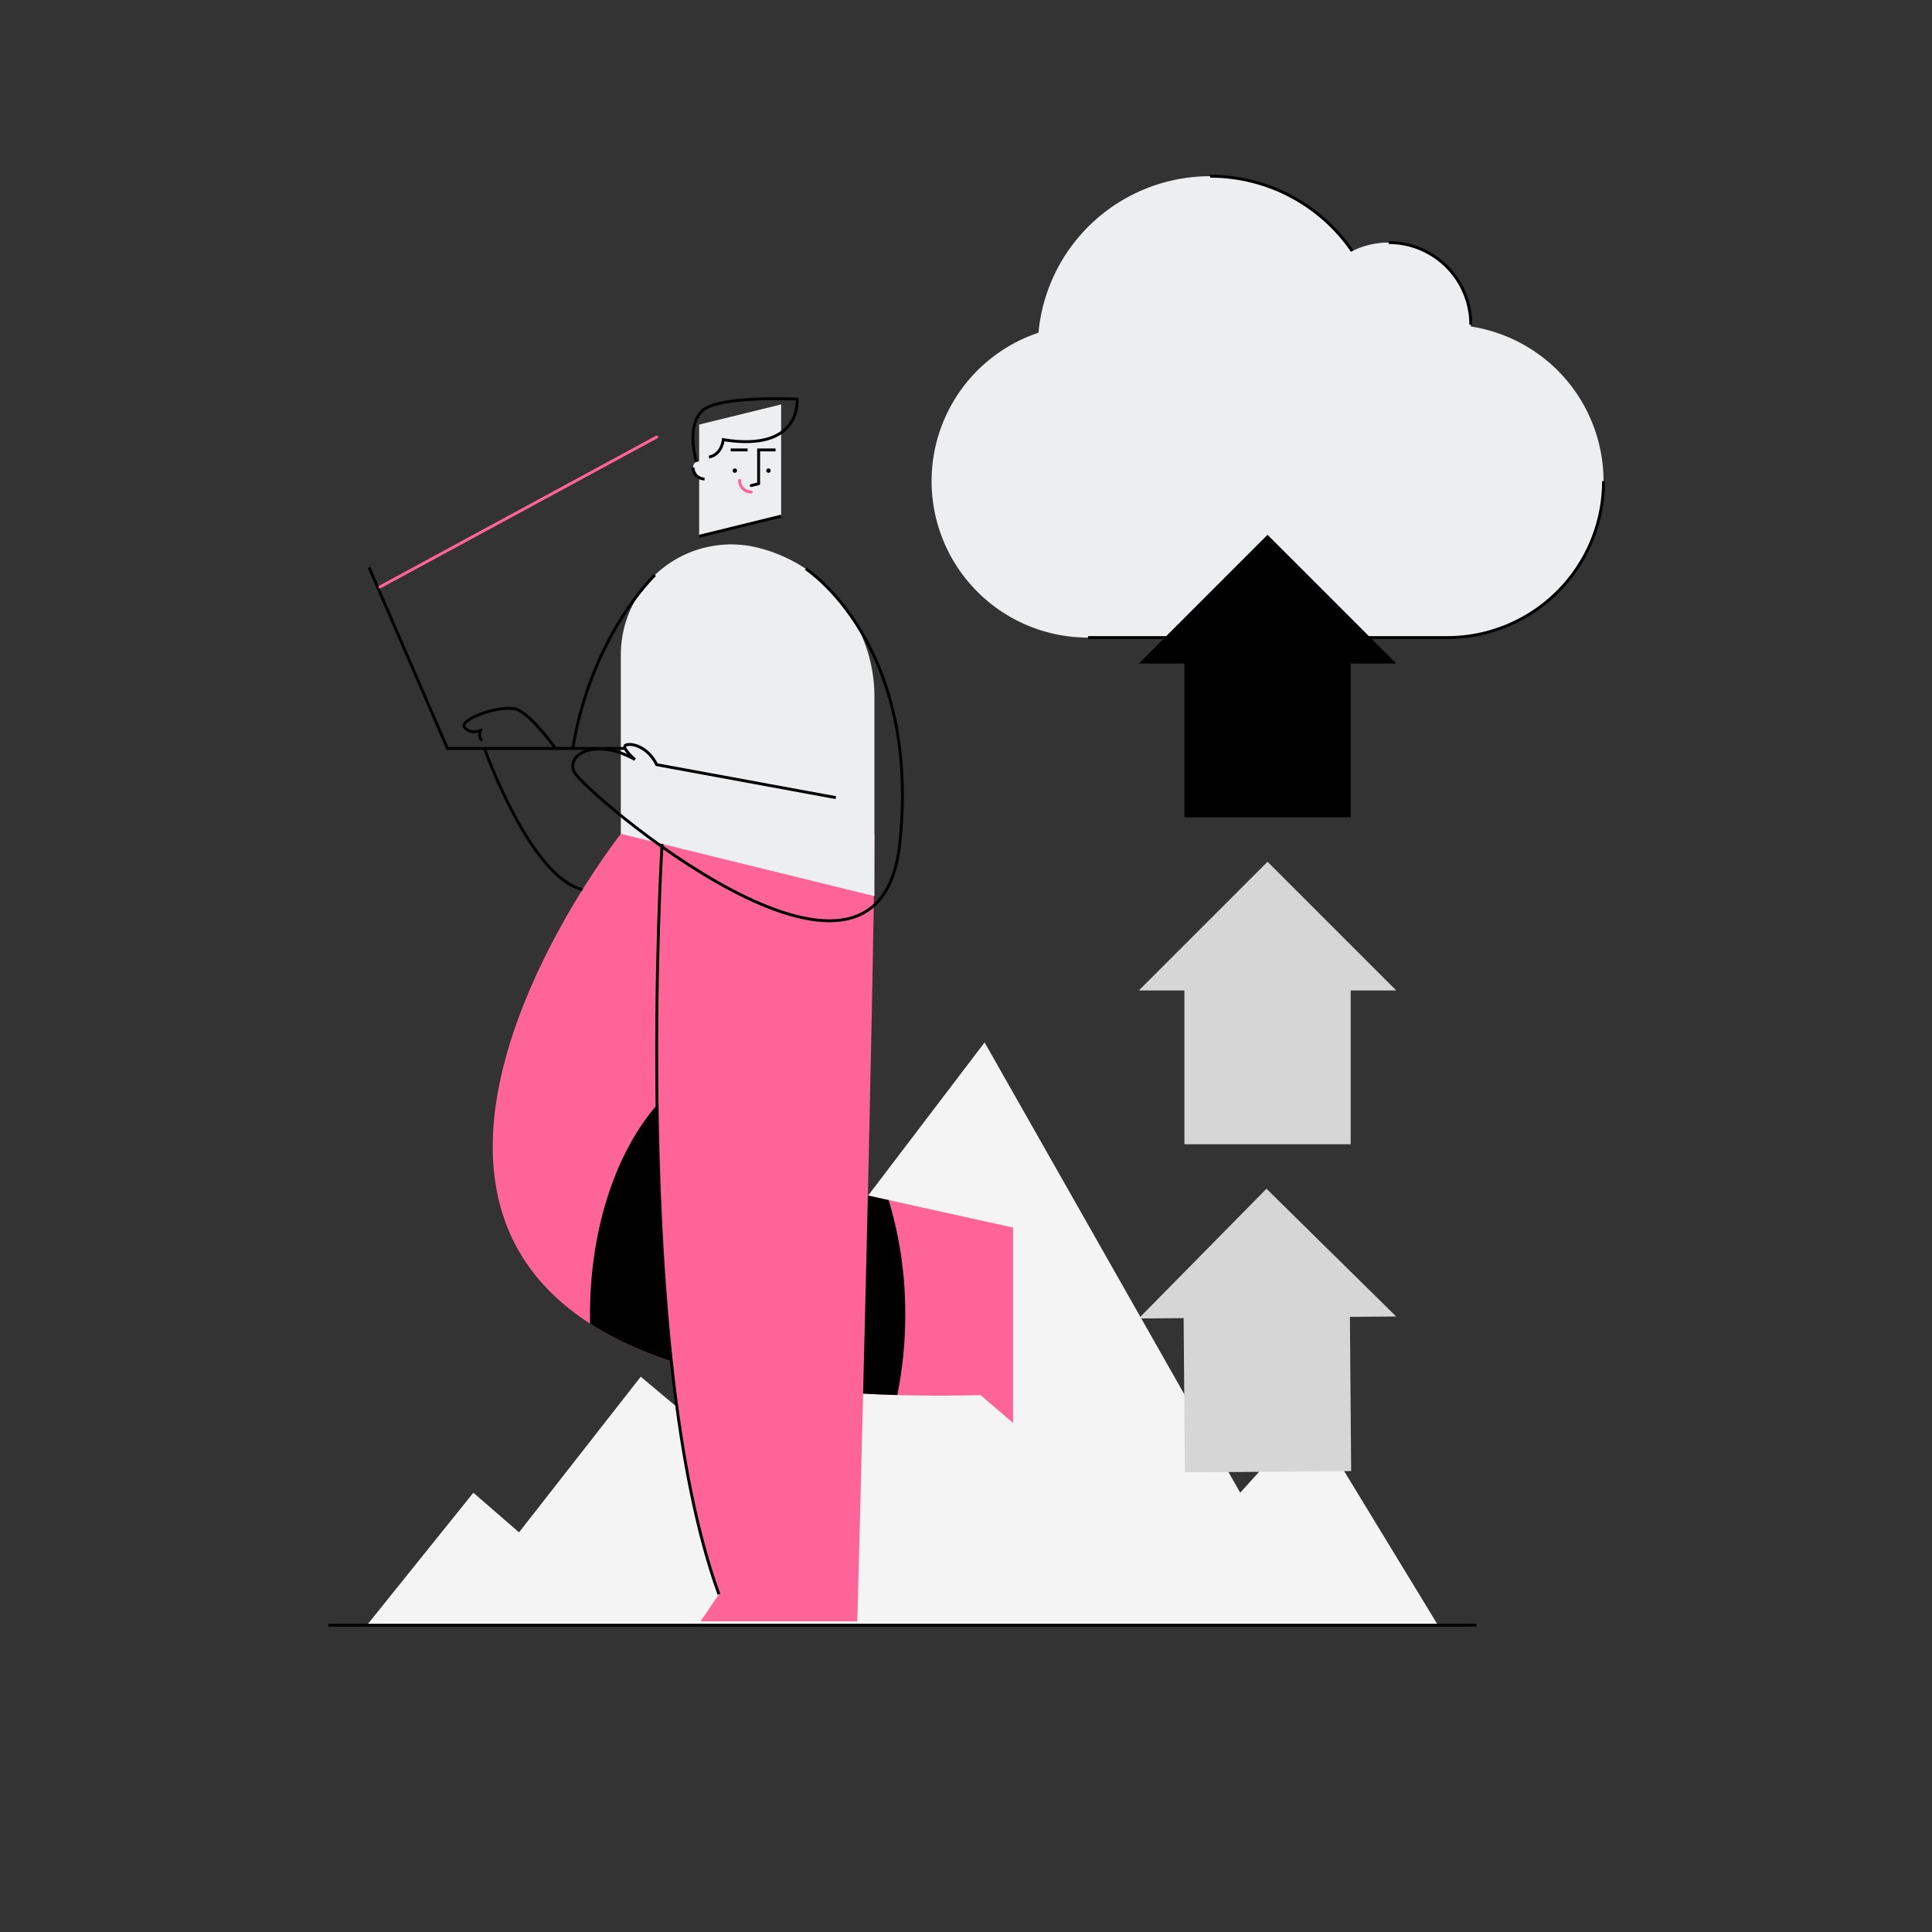 <svg viewBox="0 0 1000 1000" xmlns="http://www.w3.org/2000/svg"><rect x="0" y="0" width="1000" height="1000" fill="#333333" stroke="none"/><path d="m245.015 772.625 23.625 20.516 63.001-80.561 28.351 23.727 149.627-196.746 132.303 233.064 36.225-40.03 66.152 108.615h-554.41z" fill="#f4f4f4"/><path d="m764.168 841.21h-594.149" fill="none" stroke="#000" stroke-miterlimit="10" stroke-width="1.5"/><path d="m321.333 431.576s-237.365 301.324 186.214 290.524l16.799 14.399v-101.106l-145.133-32.087 17.043-185.991" fill="#ff6498"/><path d="m384.29 547.9c-43.823 2.299-78.916 60.743-78.916 132.514 0 1.573.023 3.138.056 4.697 32.312 20.782 82.856 34.787 159.02 36.971a209.357 209.357 0 0 0 4.116-41.668 202.333 202.333 0 0 0 -8.587-59.252l-80.766-17.856z"/><path d="m342.68 436.823s-16.15 263.589 29.463 388.389l-9.528 13.998h81.128s8.863-335.27 8.863-407.634z" fill="#ff6498"/><path d="m404.319 232.881v34.256l-42.436 10.43v-57.809l42.436-10.43z" fill="#edeeef"/><circle cx="380.347" cy="243.598" r="1.135"/><circle cx="397.775" cy="243.598" r="1.135"/><g fill="none" stroke="#000" stroke-miterlimit="10" stroke-width="1.5"><path d="m392.662 250.367v-17.486h8.76"/><path d="m378.21 232.881h8.76"/><path d="m402.785 230.018h-0"/></g><path d="m364.678 241.84v6.072a5.931 5.931 0 0 1 -5.931-5.931q0-.273.024-.54c.332-3.683 5.907-3.299 5.907.398z" fill="#edeeef"/><g fill="none" stroke-width="1.5"><path d="m364.678 247.913a5.931 5.931 0 0 1 -5.931-5.931" stroke="#000" stroke-miterlimit="10"/><path d="m388.831 254.678a6.003 6.003 0 0 1 -6.003-6.003" stroke="#ff6498" stroke-linecap="round" stroke-linejoin="round"/><g stroke="#000" stroke-miterlimit="10"><path d="m404.319 267.137-42.436 10.43"/><path d="m392.662 250.381-3.831.942" stroke-linecap="round"/></g></g><path d="m321.333 338.91v92.666l131.274 32.265v-103.205a79.493 79.493 0 0 0 -60.52-77.196h-0a57.12 57.12 0 0 0 -70.754 55.47z" fill="#edeeef"/><g fill="none" stroke-width="1.5"><g stroke="#000" stroke-miterlimit="10"><path d="m342.68 436.823s-16.15 263.589 29.463 388.389"/><path d="m360.468 239.082s-5.704-18.896 3.296-26.696 48.8-5.8 48.8-5.8 2.8 27.6-38.2 21c0 0-.596 7.648-7.4 9"/><path d="m417.038 294.376s59.86 38.417 48.66 142.447-164.267-27.704-168.533-37.304 11.733-17.6 31.467-6.4c0 0-8-6.716-4.267-7.625s11.348 1.758 15.541 10.291l92.726 17.067"/><path d="m323.999 387.386h-92.435l-40.533-93.709"/></g><path d="m196.705 303.786 143.2-77.6" stroke="#ff6498" stroke-linecap="round" stroke-linejoin="round"/><g stroke="#000" stroke-miterlimit="10"><path d="m338.986 297.62s-32.811 30.966-42.517 89.766"/><path d="m250.764 387.386s23.489 66.532 50.744 73.066"/><path d="m287.564 387.386s-11.585-16.133-19.259-19.867-30.874 4.8-27.941 8.8 8.267 1.867 8.267 1.867-1.333 4 1.067 5.067"/></g></g><path d="m761.267 168.99c.006-.307.012-.614.012-.923a42.527 42.527 0 0 0 -61.369-38.114 89.21 89.21 0 0 0 -162.396 42.264 81.006 81.006 0 0 0 -55.326 76.824v0a80.974 80.974 0 0 0 80.974 80.974h185.845a80.974 80.974 0 0 0 80.974-80.974v-0a80.993 80.993 0 0 0 -68.714-80.051z" fill="#edeeef"/><g fill="none" stroke="#000" stroke-miterlimit="10" stroke-width="1.5"><path d="m699.909 129.953a89.107 89.107 0 0 0 -73.566-38.743"/><path d="m761.279 168.067a42.516 42.516 0 0 0 -42.516-42.516"/><path d="m563.162 330.015h185.845a80.974 80.974 0 0 0 80.974-80.974"/></g><path d="m613.05 336.951h86.068v86.068h-86.068z" transform="matrix(-1 0 0 -1 1312.168 759.971)"/><path d="m722.716 343.439-66.632-66.632-66.632 66.632z"/><g fill="#d6d6d6"><path d="m613.05 506.192h86.068v86.068h-86.068z" transform="matrix(-1 0 0 -1 1312.168 1098.451)"/><path d="m722.716 512.679-66.632-66.632-66.632 66.632z"/><path d="m613.278 675.431h86.068v86.068h-86.068z" transform="matrix(-1 .008 -.008 -1 1318.035 1431.949)"/><path d="m722.665 681.416-67.133-66.127-66.127 67.134z"/></g></svg>